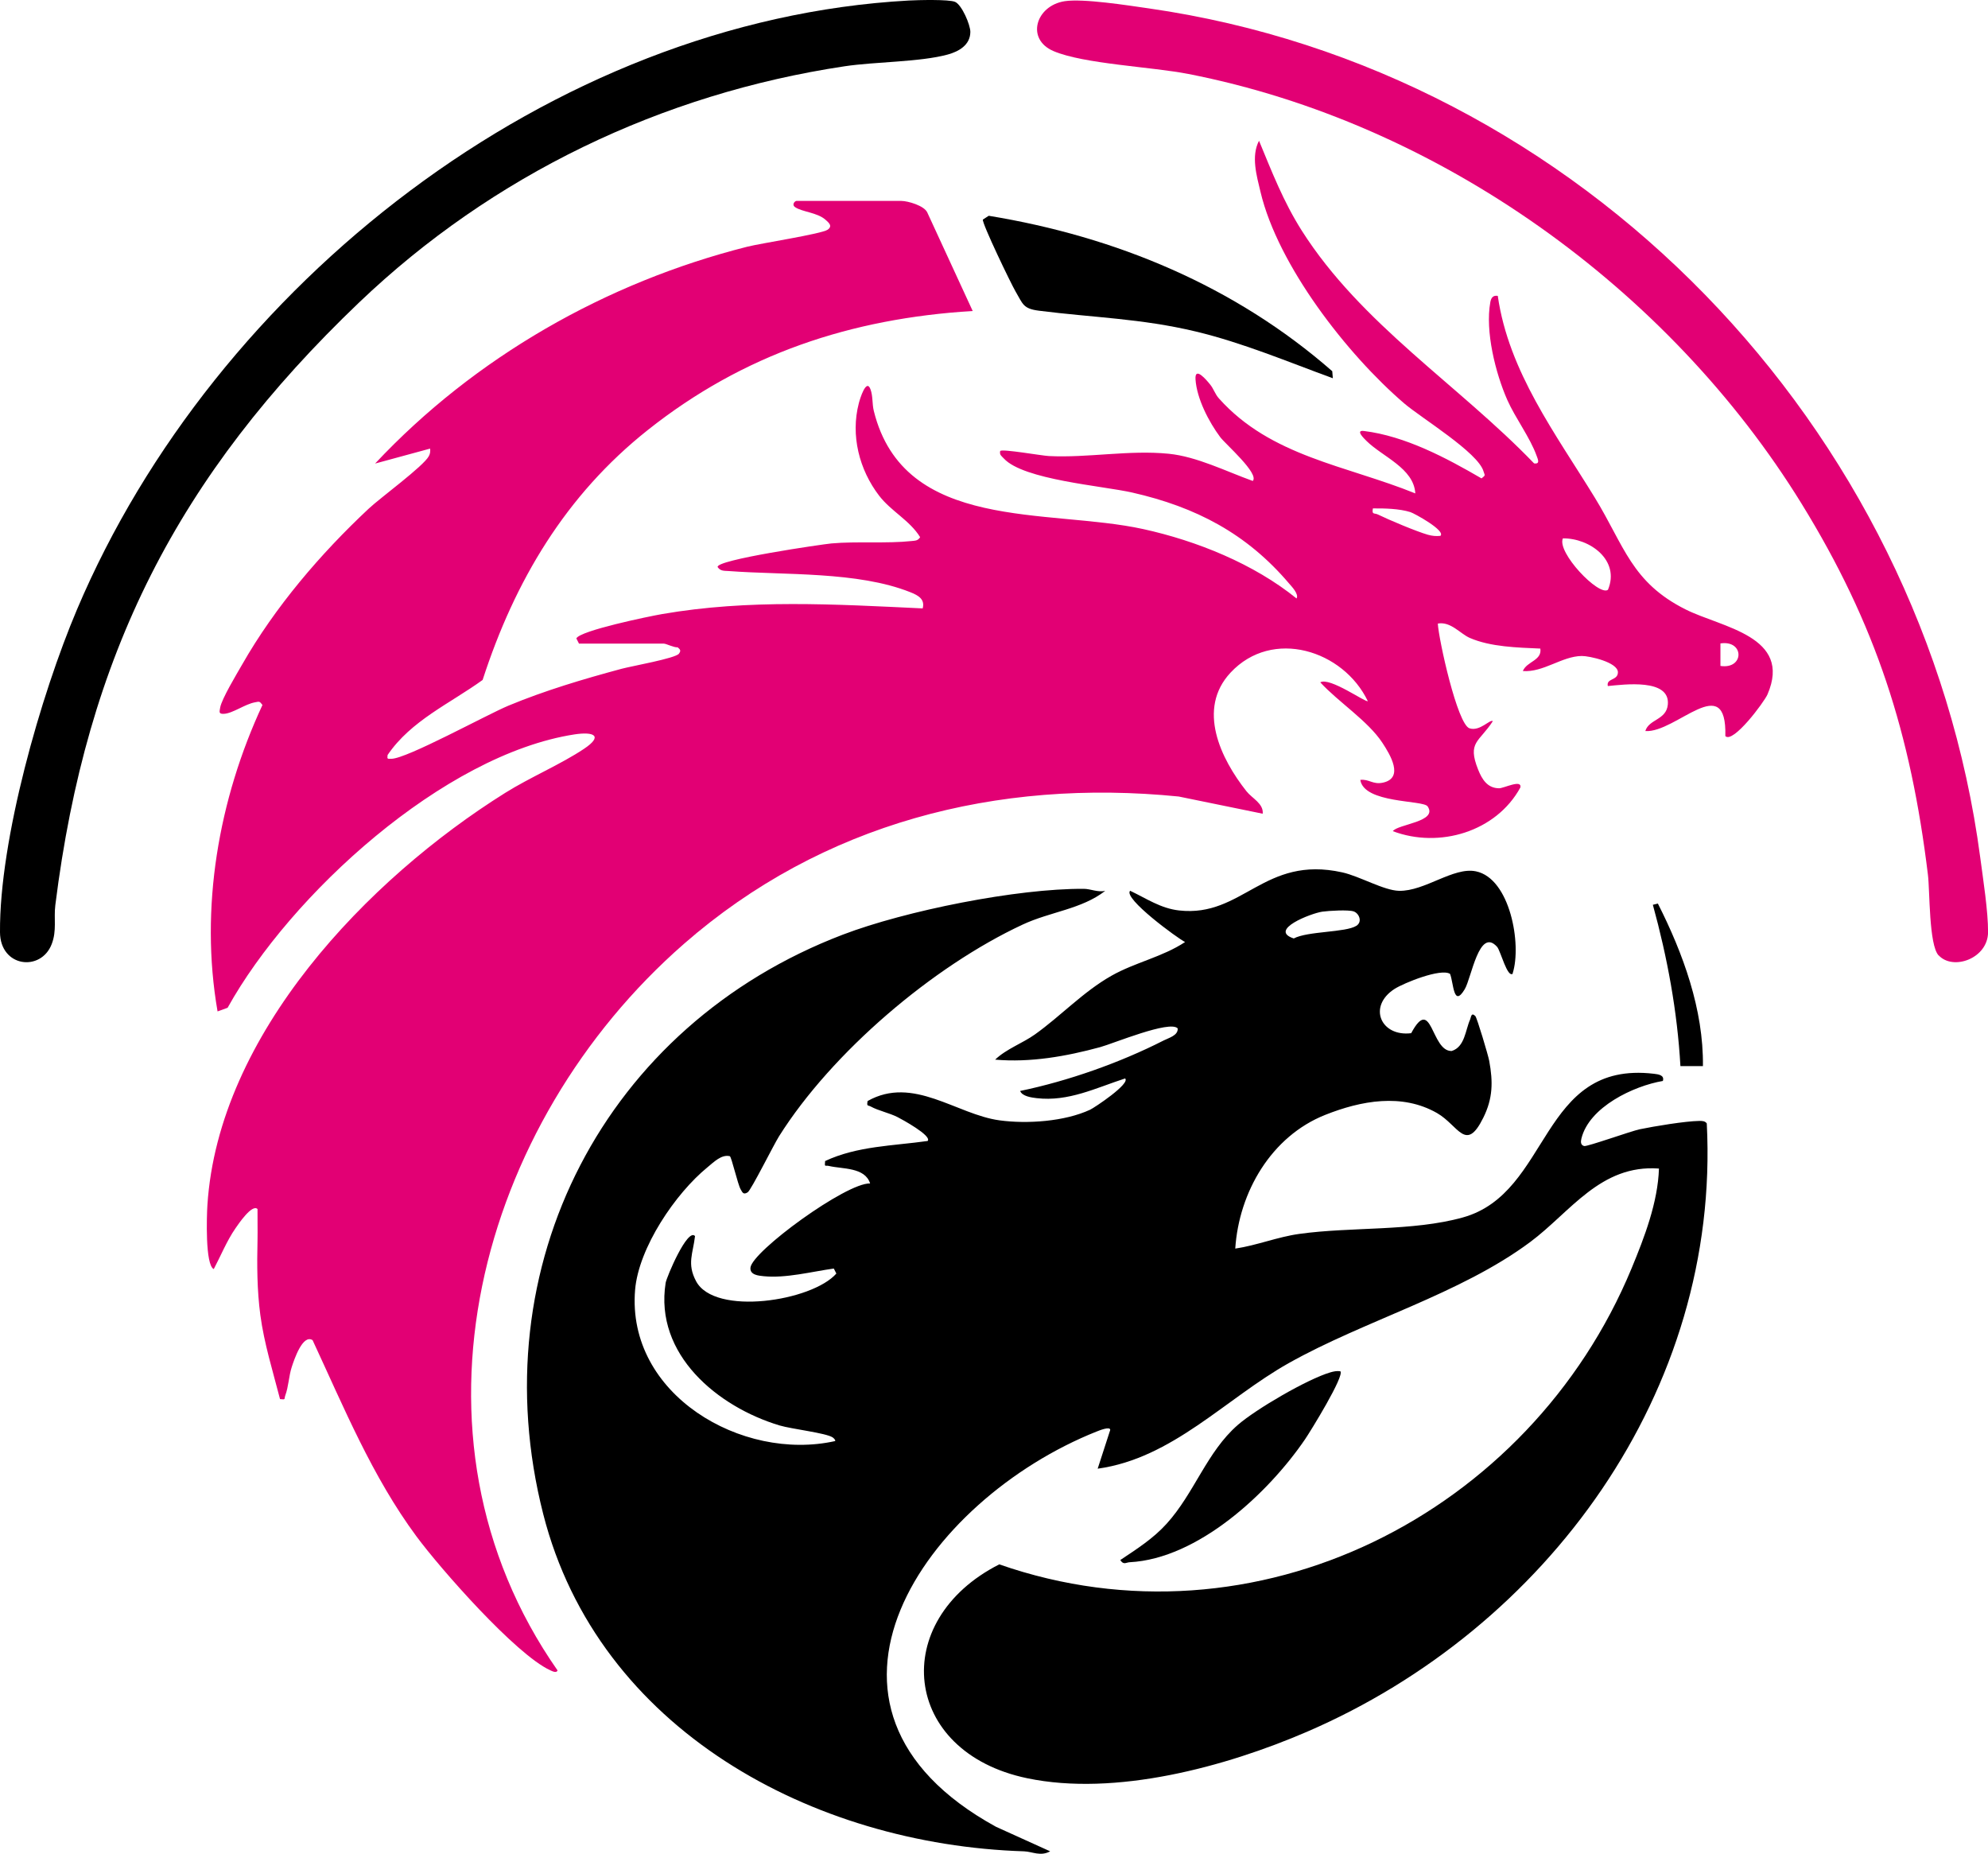 <?xml version="1.0" encoding="UTF-8"?>
<svg id="Layer_2" data-name="Layer 2" xmlns="http://www.w3.org/2000/svg" viewBox="0 0 381.6 355.79">
  <defs>
    <style>
      .cls-1 {
        fill: #e20074;
      }
    </style>
  </defs>
  <g id="dragonLayer">
    <g id="dragonGroup">
      <g id="archGroup">
        <path class="cls-1" d="M372.12,183.36c-1.88-2.02-1.67-12.38-2.05-15.47-3.3-27.13-9.95-48.02-24.27-71.25-25.46-41.28-69.67-73.07-117.71-82.45-7.02-1.37-20.06-1.91-25.86-4.38-5.38-2.29-3.4-8.72,2.13-9.58,3.57-.55,12.18.81,16.15,1.38,82.88,11.89,148.65,80.31,159.6,162.96.55,4.18,1.52,10.3,1.5,14.34-.03,5.03-6.7,7.42-9.47,4.44Z"/>
        <path d="M68.95,58.03C34.15,91.26,16.62,125.67,10.62,173.7c-.32,2.58.31,4.86-.69,7.47C7.87,186.55.05,185.64,0,178.92c-.13-17.76,7.82-45.54,14.8-62C41.18,54.7,105.72,3.87,174.46.1c1.68-.09,7.73-.26,8.89.27,1.28.58,2.91,4.38,2.91,5.76-.02,2.51-2.21,3.75-4.32,4.33-5.32,1.46-13.9,1.37-19.82,2.26-35.13,5.28-67.58,20.88-93.17,45.31Z"/>
      </g>
      <g id="dragonGroup-2" data-name="dragonGroup">
        <path class="cls-1" d="M111.12,123.48l-.49-.96c.69-1.5,14.01-4.25,16.45-4.67,16.68-2.89,33.23-1.88,50.03-1.09.49-1.79-.89-2.52-2.4-3.12-10.11-4.02-24.14-3.24-34.82-4.05-.82-.06-1.59.05-2.13-.75-.59-1.39,20.28-4.41,21.84-4.55,4.82-.43,10.65.05,15.38-.46.72-.08,1.2-.04,1.64-.74-1.99-3.23-5.53-4.93-7.87-7.96-3.83-4.99-5.5-11.59-3.9-17.74.21-.83,1.44-4.86,2.24-2.68.49,1.34.3,2.8.64,4.16,5.78,23.32,33.47,18.66,51.73,22.67,10.26,2.25,21.23,6.68,29.41,13.31.51-.82-.95-2.31-1.44-2.88-8.12-9.57-17.89-14.67-30.08-17.44-5.77-1.31-20.89-2.44-24.66-6.54-.43-.47-.88-.68-.7-1.45.48-.42,7.92.91,9.34.98,7.49.38,15.39-1.2,23-.44,5.42.54,11.06,3.4,16.14,5.22,1.3-1.4-5.24-7.07-6.24-8.4-2.19-2.93-4.51-7.4-4.75-11.09-.17-2.62,2.12.13,2.83,1.01.66.82.92,1.82,1.67,2.65,9.99,11.17,24.41,12.83,37.69,18.22-.29-4.85-6.3-7.03-9.37-10.07-.49-.49-2.19-2.12-.5-1.91,7.92.97,15.81,5.16,22.58,9.1.87-.66.6-.58.39-1.33-1.02-3.64-11.95-10.25-15.25-13.08-10.94-9.39-24.21-26.43-27.57-40.59-.74-3.11-1.83-6.83-.28-9.8,2.5,6.04,4.68,11.68,8.2,17.24,11.42,17.98,30.06,29.57,44.6,44.68,1.21.18.72-.81.49-1.45-1.29-3.58-4.07-7.21-5.62-10.7-2.28-5.16-4.29-13.22-3.27-18.8.15-.82.51-1.35,1.43-1.2,2.09,14.58,11.17,26.55,18.63,38.73,5.68,9.27,7.03,16.24,17.43,21.45,6.95,3.48,20.54,5.12,15.71,16.31-.64,1.47-6.62,9.5-8.09,7.99.33-12.72-9.45-.57-15.36-.96.69-2.31,4.04-2.1,4.32-5.08.48-5.07-8.44-3.85-11.52-3.56-.33-1.54,1.93-1,1.94-2.64,0-1.93-5.49-3.15-6.95-3.13-3.81.05-7.37,3.19-11.3,2.89.76-1.87,3.71-2,3.36-4.31-4.35-.2-9.53-.3-13.55-2.05-1.82-.79-3.65-3.2-6.13-2.75.17,3.06,3.74,19.32,6.08,20.1,1.99.66,3.96-1.81,4.48-1.37-2.62,4.05-4.95,3.97-2.82,9.3.74,1.85,1.77,3.56,4.02,3.58.92,0,4.4-1.78,4.09-.16-4.64,8.51-15.58,11.76-24.49,8.39.97-1.36,8.73-1.79,6.68-4.76-.86-1.24-12.21-.52-12.92-5.08,1.67-.2,2.42.95,4.34.53,4.12-.89,1.39-5.39-.1-7.65-2.76-4.2-8.47-7.84-11.92-11.6,1.81-1.06,8.75,3.93,9.12,3.6-4.68-9.76-18.31-14.09-26.35-5.46-6.5,6.97-1.89,16.51,3.06,22.76,1.09,1.38,3.3,2.35,3.12,4.31l-16.13-3.3c-34.89-3.49-68.46,5.12-94.97,28.28-39.41,34.43-55.81,94.27-24.26,139.43-.19.58-1.01.15-1.41-.03-6.63-3.05-21.07-19.47-25.67-25.69-8.51-11.5-13.94-24.77-19.94-37.66-1.89-1.22-3.54,3.74-4,5.16-.57,1.75-.6,3.73-1.25,5.48-.24.66.17.82-1,.67-1.37-5.32-3.05-10.67-3.78-16.14-.64-4.82-.65-9.6-.54-14.34.04-2-.02-4,0-5.99-1.03-1.06-3.73,2.97-4.23,3.69-1.69,2.45-2.79,5.22-4.17,7.83-1.67-.78-1.35-10.27-1.22-12.26,2.09-32.8,30.76-62.61,57.18-79.14,4.76-2.98,10.66-5.47,15.09-8.43,3.78-2.52,1.91-3.35-1.82-2.78-25.11,3.89-54.52,30.75-66.57,52.46l-1.93.7c-3.45-19.82.19-40.69,8.62-58.81-.59-.79-.63-.65-1.44-.51-1.93.35-4.27,2.13-5.97,2.21-1.02.04-.85-.36-.71-1.19.3-1.7,3.19-6.47,4.22-8.27,6.3-11.04,15.04-21.26,24.31-29.93,2.23-2.09,10.52-8.14,11.53-10.07.26-.49.3-.9.24-1.44l-10.56,2.87c19.1-20.37,44.3-34.76,71.42-41.61,2.64-.67,14.28-2.45,15.45-3.27,1.01-.71.21-1.36-.45-1.94-1.58-1.37-4.46-1.47-5.79-2.38-.74-.51-.02-1.2.24-1.2h20.16c1.21,0,4.39.9,4.97,2.23l8.71,18.89c-23.42,1.44-43.99,8.27-62.36,22.84-15.76,12.5-25.54,28.94-31.71,47.97-6.27,4.53-13.75,7.79-18.24,14.4-.11.84-.02.73.72.73,2.93,0,18.25-8.43,22.46-10.19,7.03-2.92,14.37-5.1,21.72-7.08,1.89-.51,10.37-2.01,11.02-2.9.44-.59.26-.8-.24-1.22-.75.05-2.21-.71-2.65-.71h-16.32ZM276.48,102.84c1.13-.97-5.01-4.33-5.75-4.56-2.13-.67-4.97-.73-7.2-.71-.24,1.28.28.83.96,1.17,2.08,1.02,7.46,3.28,9.58,3.88.81.23,1.58.31,2.41.22ZM300,103.32c-1.22,2.66,6.89,11.16,8.65,9.87,2.38-5.69-3.5-9.93-8.65-9.87ZM330.24,127.8c4.6.7,4.64-5.01,0-4.32v4.32Z"/>
        <path d="M255.73,71.25l.11,1.34c-8.63-3.15-17.25-6.8-26.31-8.97-10.44-2.5-19.72-2.67-30.09-3.99-3.08-.39-3.08-1.28-4.49-3.67-.89-1.51-6.46-13.08-6.29-13.82l1.13-.73c24.45,4.01,47.26,13.49,65.94,29.83Z"/>
      </g>
      <g id="phoenixGroup">
        <path d="M290.4,186.84c-1.05.96-2.36-4.38-3.03-5.13-3.45-3.84-4.91,5.95-6.21,8.13-2.18,3.65-2.13-1.19-2.82-2.94-1.77-1.13-8.86,1.74-10.66,2.89-5.2,3.35-2.63,9.22,3.2,8.49,4.01-7.46,3.79,3.52,7.77,3.42,2.54-.78,2.63-4.02,3.54-6.04.19-.43.19-1.46,1-.67.32.32,2.49,7.58,2.67,8.61.74,4.02.71,7.19-1.14,10.91-3.36,6.79-4.74,1.47-8.88-.9-6.73-3.85-14.59-2.38-21.44.34-10.39,4.12-16.58,14.84-17.29,25.67,4.13-.61,8.11-2.24,12.3-2.82,9.96-1.39,21.73-.46,31.4-3.16,16.96-4.73,14.65-30.16,36.66-27.57.85.1,2.07.25,1.72,1.38-5.6.95-14.13,4.98-15.63,11.03-.16.64-.17,1.29.53,1.46.58.14,8.96-2.86,10.67-3.22,2.79-.58,8.71-1.56,11.41-1.6.54,0,1.11-.01,1.45.48,2.64,51.36-30.72,96.91-76.75,116.75-15.62,6.73-36.76,12.46-53.72,8.91-24.06-5.03-26.61-30.24-5.34-41.04,49.21,17.16,101.84-9.71,121.36-56.77,2.5-6.03,5.06-12.71,5.27-19.19-11.24-.83-17,8.37-24.74,14.12-13.49,10.02-31.75,15.02-46.36,23.24-12.12,6.82-22.27,18.25-36.64,20.24l2.41-7.43c.03-.78-2.21.14-2.59.29-32.81,13.05-61.17,52.9-19.34,75.86l10.4,4.71c-1.87,1.03-3.37.06-5.04,0-40.5-1.29-81.71-23.33-92.26-64.7-12.15-47.65,11.93-93.82,57.48-111.21,12.04-4.6,33.51-8.9,46.31-8.8,1.22,0,2.69.71,4.08.39-4.55,3.53-10.54,3.99-15.85,6.47-17.24,8.03-36.6,24.51-46.75,40.61-1.05,1.66-5.37,10.36-6.03,10.77-.82.52-1,.05-1.36-.59-.55-.97-1.72-6.1-2.06-6.34-1.6-.39-3.07,1.12-4.28,2.11-6.18,5.04-13.23,15.45-13.91,23.53-1.68,20.09,20.52,33.02,38.39,29.03.15-.15-.28-.59-.48-.71-1.29-.85-7.88-1.6-10.19-2.29-11.85-3.57-24.03-13.58-21.86-27.35.18-1.12,4.21-10.63,5.64-8.99-.37,3.31-1.6,5.3.21,8.67,3.58,6.71,22.27,3.83,26.92-1.48l-.49-.96c-4.23.59-9.2,1.9-13.46,1.47-.97-.1-2.67-.23-2.54-1.63.28-3.11,18.42-16.36,22.97-16.17-1-3.15-5.32-2.74-7.92-3.36-.73-.17-.84.33-.72-.94,6.17-2.89,13.05-2.91,19.68-3.85.92-.99-5.08-4.23-5.75-4.57-1.58-.81-3.74-1.25-5.16-2.04-.54-.3-.82.03-.61-1.06,8.77-4.93,17.03,2.58,25.32,3.71,5.31.72,12.5.23,17.39-2.04.8-.37,7.79-5.01,6.72-6-5.59,1.81-10.89,4.5-16.98,3.78-.94-.11-2.77-.34-3.17-1.38,9.2-1.91,19.14-5.41,27.53-9.68.99-.51,2.83-.97,2.71-2.33-1.51-1.62-12.41,2.93-14.88,3.6-6.51,1.77-13.4,2.99-20.16,2.4,2.16-2.07,5.26-3.14,7.64-4.84,5-3.57,9.26-8.18,14.67-11.25,4.55-2.58,9.79-3.6,14.15-6.48-1.39-.68-11.95-8.4-10.55-9.84,3.09,1.46,5.86,3.39,9.41,3.78,12.22,1.37,16.26-10.65,31.31-7.31,3.31.73,7.99,3.48,10.9,3.54,4.94.11,10.43-4.63,14.75-3.74,6.57,1.35,8.83,14.03,7.06,19.57ZM253.81,174.96c-2.14.31-10.43,3.51-5.47,5.14,2.66-1.42,9.99-1.13,12.02-2.43,1.22-.78.5-2.41-.52-2.76s-4.78-.13-6.04.05Z"/>
        <path d="M257.28,263.16c.87.84-5.78,11.61-6.81,13.11-7.05,10.31-20.49,22.85-33.62,23.54-.73.04-1.17.58-1.81-.42,3.16-2.11,6.31-4.11,8.88-6.95,5.34-5.88,7.72-13.79,13.67-18.97,3.51-3.06,13.39-8.81,17.75-10.09.65-.19,1.26-.32,1.93-.22Z"/>
        <path d="M318.23,173.4c4.84,9.55,8.78,20.34,8.65,31.2h-4.32c-.59-10.48-2.51-20.86-5.29-30.96l.96-.24Z"/>
      </g>
    </g>
  </g>
</svg>